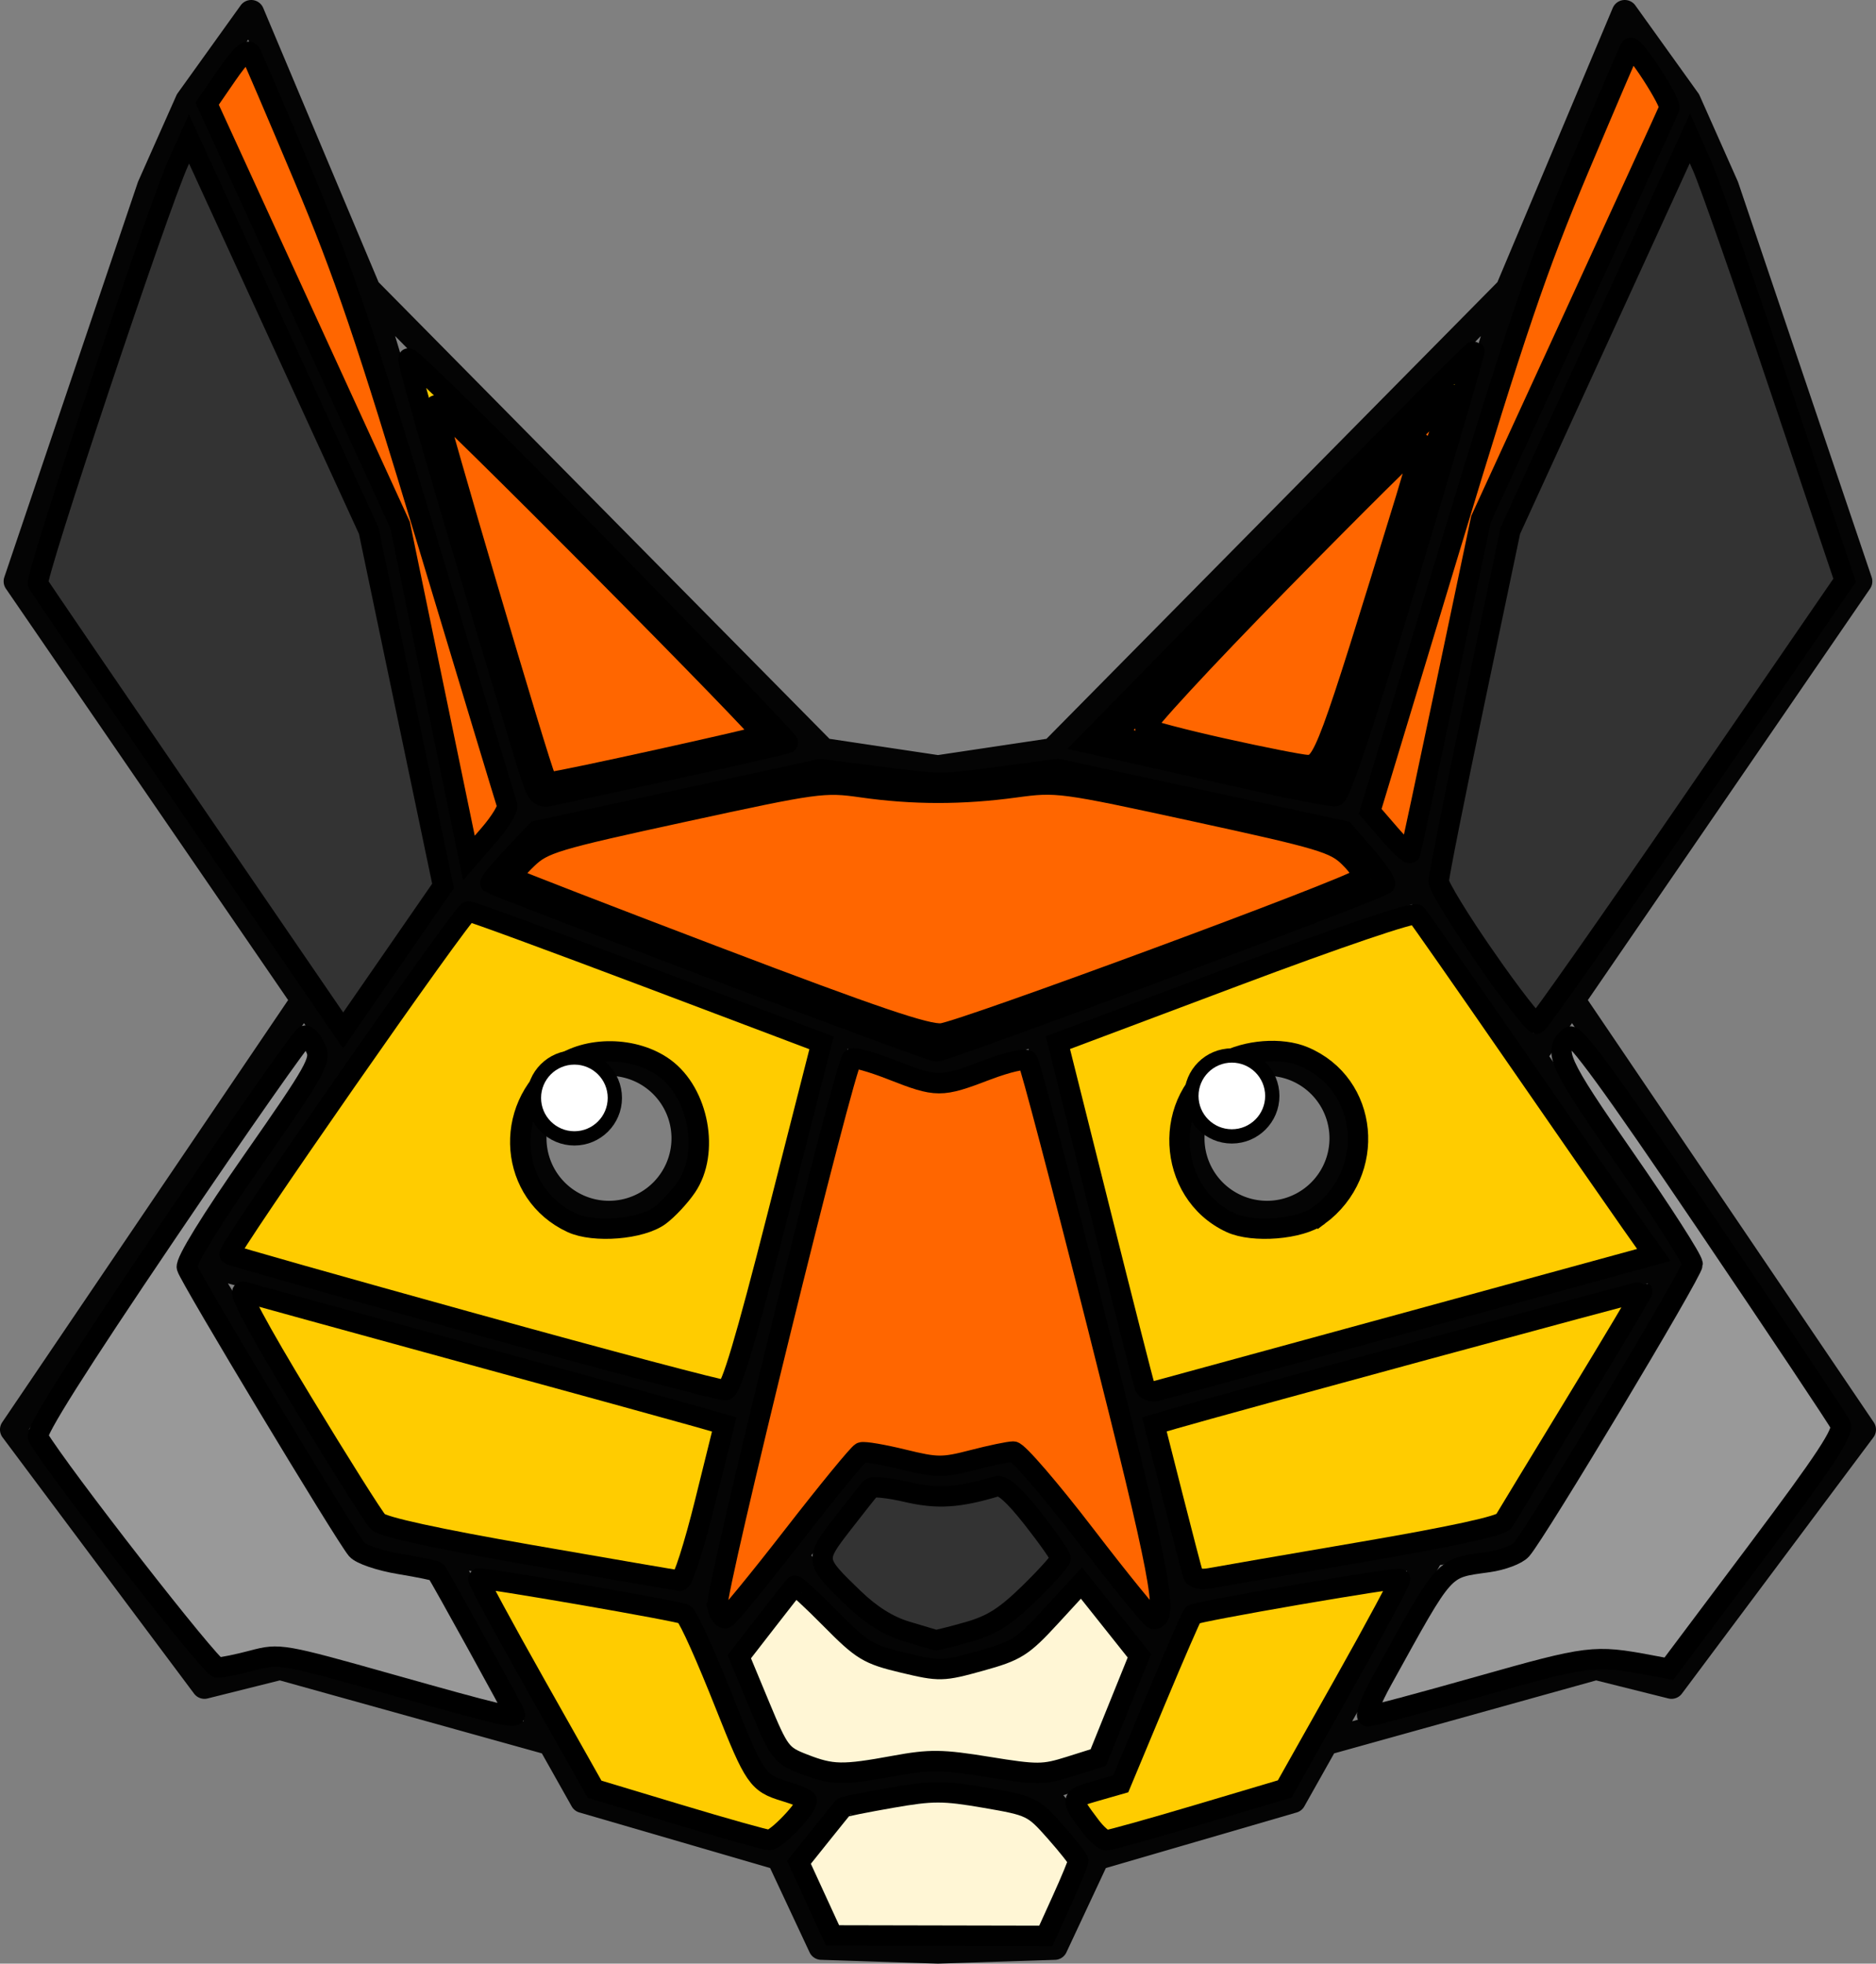 <?xml version="1.0" encoding="UTF-8" standalone="no"?>
<!-- Created with Inkscape (http://www.inkscape.org/) -->

<svg
   xmlns:dc="http://purl.org/dc/elements/1.1/"
   xmlns:cc="http://creativecommons.org/ns#"
   xmlns:rdf="http://www.w3.org/1999/02/22-rdf-syntax-ns#"
   xmlns:svg="http://www.w3.org/2000/svg"
   xmlns="http://www.w3.org/2000/svg"
   xmlns:sodipodi="http://sodipodi.sourceforge.net/DTD/sodipodi-0.dtd"
   xmlns:inkscape="http://www.inkscape.org/namespaces/inkscape"
   width="131.471mm"
   height="137.6mm"
   viewBox="0 0 131.471 137.6"
   version="1.1"
   id="svg1163"
   inkscape:version="0.92.3 (2405546, 2018-03-11)"
   sodipodi:docname="fox-digi.svg">
  <rect x="0" y="0" width="131.471" height="137.6" fill="#808080" stroke="none"/>
  <defs
     id="defs1157" />
  <sodipodi:namedview
     id="base"
     pagecolor="#ffffff"
     bordercolor="#666666"
     borderopacity="1.0"
     inkscape:pageopacity="0.0"
     inkscape:pageshadow="2"
     inkscape:zoom="0.49497475"
     inkscape:cx="617.74498"
     inkscape:cy="62.109441"
     inkscape:document-units="mm"
     inkscape:current-layer="layer1"
     showgrid="false"
     inkscape:window-width="1920"
     inkscape:window-height="1001"
     inkscape:window-x="-9"
     inkscape:window-y="1341"
     inkscape:window-maximized="1"
     fit-margin-top="0"
     fit-margin-left="0"
     fit-margin-right="0"
     fit-margin-bottom="0" />
  <g
     inkscape:label="Layer 1"
     inkscape:groupmode="layer"
     id="layer1"
     transform="translate(-39.265,-79.7)">
    <path
       id="path11428-3-3"
       style="display:inline;opacity:0.97;fill:none;stroke:#000000;stroke-width:1.826;stroke-linecap:round;stroke-linejoin:round;stroke-miterlimit:4;stroke-dasharray:none;stroke-opacity:1"
       d="m 132.151,201.787 18.961,-5.28 5.292,1.323 13.418,-17.954 -20.384,-30.101 m 8.101,-63.015 2.673,6.014 9.354,27.662 -22.836,33.286 m -8.167,-11.771 5.345,-25.524 13.631,-29.667 -4.41,-6.147 -8.152,19.377 m -31.939,32.34 31.939,-32.34 -11.092,36.883 M 105,133.533 l 8.039,-1.203 20.847,4.544 4.677,5.078 m 18.174,26.192 -18.174,-26.192 -26.593,10.023 m 27.632,36.57 -9.725,17.285 -13.764,4.009 m 5.88,-18.308 22.852,-3.875 11.893,-19.511 -38.032,10.413 m -6.468,26.47 3.875,4.811 -2.94,6.281 L 105,216.386 m 15.255,-20.981 -3.341,8.152 -4.677,1.47 L 105,203.824 m 10.082,-15.071 -5.116,5.449 L 105,195.539 m 0,-40.892 6.97,-2.673 10.023,39.556 -1.737,3.875 -5.613,-7.216 -4.544,-5.88 L 105,183.512 m 17.764,-24.047 a 5.292,5.292 0 0 0 5.292,5.292 5.292,5.292 0 0 0 5.292,-5.292 5.292,5.292 0 0 0 -5.292,-5.292 5.292,5.292 0 0 0 -5.292,5.292 z m -44.916,42.322 -18.961,-5.28 -5.292,1.323 -13.418,-17.954 20.384,-30.101 m -8.101,-63.015 -2.673,6.014 -9.354,27.662 22.836,33.286 m 8.167,-11.771 -5.345,-25.524 -13.631,-29.667 4.41,-6.147 8.152,19.377 M 96.961,132.33 65.022,99.99 76.114,136.873 M 105,133.533 l -8.039,-1.203 -20.847,4.544 -4.677,5.078 M 53.262,168.144 71.437,141.952 98.03,151.974 m -27.632,36.57 9.725,17.285 13.764,4.009 m -5.88,-18.308 -22.852,-3.875 -11.893,-19.511 38.032,10.413 m 6.468,26.47 -3.875,4.811 2.94,6.281 L 105,216.386 m -15.255,-20.981 3.341,8.152 4.677,1.47 L 105,203.824 m -10.082,-15.071 5.116,5.449 4.965,1.336 m 0,-40.892 -6.97,-2.673 -10.023,39.556 1.737,3.875 5.613,-7.216 4.544,-5.88 L 105,183.512 M 87.236,159.465 a 5.292,5.292 0 0 1 -5.292,5.292 5.292,5.292 0 0 1 -5.292,-5.292 5.292,5.292 0 0 1 5.292,-5.292 5.292,5.292 0 0 1 5.292,5.292 z"
       inkscape:connector-curvature="0" />
    <path
       style="opacity:1;fill:#333333;fill-opacity:1;stroke:#000000;stroke-width:5.399;stroke-linecap:round;stroke-miterlimit:4;stroke-dasharray:none;stroke-dashoffset:0;stroke-opacity:1"
       d="m 239.763,431.41 c -4.794,-1.43 -9.409,-4.317 -14.036,-8.78 -10.361,-9.995 -10.372,-10.067 -2.946,-19.678 3.57,-4.62 6.932,-8.86 7.471,-9.421 0.539,-0.561 4.828,-0.119 9.531,0.982 8.081,1.893 13.733,1.539 23.743,-1.486 1.604,-0.485 4.622,2.205 9.643,8.593 4.019,5.114 7.308,9.815 7.308,10.446 0,0.631 -3.696,4.757 -8.214,9.169 -6.427,6.277 -9.972,8.521 -16.291,10.312 -4.442,1.259 -8.3,2.223 -8.571,2.141 -0.272,-0.082 -3.709,-1.107 -7.637,-2.279 z"
       id="path818"
       inkscape:connector-curvature="0"
       transform="matrix(0.265,0,0,0.265,39.265,79.7)" />
    <path
       style="opacity:1;fill:#333333;fill-opacity:1;stroke:#000000;stroke-width:5.399;stroke-linecap:round;stroke-miterlimit:4;stroke-dasharray:none;stroke-dashoffset:0;stroke-opacity:1"
       d="M 50.868,214.231 C 28.936,182.193 10.566,155.256 10.045,154.372 9.124,152.805 41.798,54.818 47.25,42.799 l 2.739,-6.038 23.761,51.786 23.761,51.786 9.827,46.964 9.827,46.964 -13.21,19.111 -13.21,19.111 z"
       id="path820"
       inkscape:connector-curvature="0"
       transform="matrix(0.265,0,0,0.265,39.265,79.7)" />
    <path
       style="opacity:1;fill:#333333;fill-opacity:1;stroke:#000000;stroke-width:5.399;stroke-linecap:round;stroke-miterlimit:4;stroke-dasharray:none;stroke-dashoffset:0;stroke-opacity:1"
       d="m 392.849,253.249 c -6.804,-9.799 -12.371,-18.895 -12.371,-20.213 0,-1.318 4.261,-22.717 9.468,-47.553 l 9.468,-45.157 23.746,-51.867 23.746,-51.867 3.343,7.551 c 1.839,4.153 11.045,30.445 20.459,58.425 l 17.115,50.874 -40.118,58.411 c -22.065,32.126 -40.651,58.591 -41.302,58.811 -0.651,0.22 -6.75,-7.617 -13.555,-17.416 z"
       id="path822"
       inkscape:connector-curvature="0"
       transform="matrix(0.265,0,0,0.265,39.265,79.7)" />
    <path
       style="opacity:1;fill:#999999;fill-opacity:1;stroke:#000000;stroke-width:5.399;stroke-linecap:round;stroke-miterlimit:4;stroke-dasharray:none;stroke-dashoffset:0;stroke-opacity:1"
       d="M 103.334,445.398 C 74.692,437.323 73.892,437.184 66.906,439.044 c -3.929,1.046 -8.147,1.91 -9.375,1.919 -1.732,0.013 -41.852,-51.465 -47.486,-60.929 -0.775,-1.302 10.283,-18.825 34.116,-54.062 19.395,-28.674 35.835,-52.135 36.535,-52.135 0.699,0 1.975,1.545 2.835,3.433 1.42,3.116 -0.111,5.831 -16.589,29.428 -11.172,15.998 -17.907,26.934 -17.514,28.438 0.696,2.662 41.738,70.828 44.896,74.567 1.073,1.271 6.138,2.991 11.352,3.855 5.178,0.858 9.549,1.754 9.714,1.991 1.178,1.694 20.801,37.287 20.801,37.729 0,1.193 -4.539,0.104 -32.857,-7.88 z"
       id="path824"
       inkscape:connector-curvature="0"
       transform="matrix(0.265,0,0,0.265,39.265,79.7)" />
    <path
       style="opacity:1;fill:#999999;fill-opacity:1;stroke:#000000;stroke-width:5.399;stroke-linecap:round;stroke-miterlimit:4;stroke-dasharray:none;stroke-dashoffset:0;stroke-opacity:1"
       d="m 365.563,444.194 c 17.017,-30.779 15.784,-29.41 28.043,-31.139 3.685,-0.52 7.624,-2.003 8.755,-3.296 4.058,-4.64 45.26,-73.364 45.26,-75.492 0,-1.197 -8.053,-13.756 -17.897,-27.911 -17.74,-25.509 -19.117,-28.559 -14.548,-32.219 1.267,-1.015 10.902,12.176 36.016,49.312 18.857,27.884 34.831,51.836 35.498,53.227 0.951,1.984 -3.805,9.217 -22.068,33.557 l -23.281,31.028 -5.075,-0.948 c -14.658,-2.739 -16.115,-2.558 -44.746,5.537 -15.534,4.392 -28.928,7.986 -29.766,7.986 -0.838,0 0.876,-4.339 3.808,-9.643 z"
       id="path826"
       inkscape:connector-curvature="0"
       transform="matrix(0.265,0,0,0.265,39.265,79.7)" />
    <path
       style="opacity:1;fill:#ffcc00;fill-opacity:1;stroke:#000000;stroke-width:5.399;stroke-linecap:round;stroke-miterlimit:4;stroke-dasharray:none;stroke-dashoffset:0;stroke-opacity:1"
       d="m 179.216,479.746 -21.976,-6.623 -15.601,-27.661 c -8.581,-15.214 -15.406,-27.836 -15.167,-28.05 0.564,-0.505 53.963,8.744 54.592,9.456 1.386,1.568 5.623,11.021 10.872,24.257 7.535,19.002 8.494,20.39 15.541,22.501 3.222,0.965 5.858,2.085 5.858,2.488 0,2.067 -8.151,10.558 -10,10.418 -1.179,-0.089 -12.032,-3.143 -24.119,-6.786 z"
       id="path828"
       inkscape:connector-curvature="0"
       transform="matrix(0.265,0,0,0.265,39.265,79.7)" />
    <path
       style="opacity:1;fill:#ffcc00;fill-opacity:1;stroke:#000000;stroke-width:5.399;stroke-linecap:round;stroke-miterlimit:4;stroke-dasharray:none;stroke-dashoffset:0;stroke-opacity:1"
       d="m 288.334,482.806 c -5.421,-7.208 -5.413,-7.255 1.504,-9.236 l 6.547,-1.875 9.188,-22.023 c 5.053,-12.113 9.494,-22.329 9.867,-22.702 0.843,-0.843 54.133,-10.035 54.822,-9.456 0.275,0.231 -6.477,12.821 -15.004,27.978 l -15.504,27.558 -22.853,6.797 c -12.569,3.738 -23.496,6.788 -24.282,6.778 -0.786,-0.01 -2.714,-1.729 -4.286,-3.818 z"
       id="path830"
       inkscape:connector-curvature="0"
       transform="matrix(0.265,0,0,0.265,39.265,79.7)" />
    <path
       style="opacity:1;fill:#ffcc00;fill-opacity:1;stroke:#000000;stroke-width:5.399;stroke-linecap:round;stroke-miterlimit:4;stroke-dasharray:none;stroke-dashoffset:0;stroke-opacity:1"
       d="M 140.157,411.174 C 115.586,406.894 101.251,403.765 99.933,402.395 98.807,401.224 89.764,386.875 79.837,370.508 68.189,351.303 62.696,341.038 64.347,341.56 c 1.407,0.445 27.308,7.582 57.558,15.86 30.25,8.277 58.292,15.994 62.316,17.148 l 7.316,2.099 -5.134,20.728 c -2.824,11.4 -5.794,20.661 -6.602,20.579 -0.807,-0.082 -18.647,-3.142 -39.644,-6.8 z"
       id="path832"
       inkscape:connector-curvature="0"
       transform="matrix(0.265,0,0,0.265,39.265,79.7)" />
    <path
       style="opacity:1;fill:#ffcc00;fill-opacity:1;stroke:#000000;stroke-width:5.399;stroke-linecap:round;stroke-miterlimit:4;stroke-dasharray:none;stroke-dashoffset:0;stroke-opacity:1"
       d="m 315.491,416.312 c -0.326,-0.968 -2.756,-10.288 -5.402,-20.709 l -4.81,-18.949 5.099,-1.49 c 12.509,-3.655 123.696,-33.865 123.919,-33.669 0.137,0.12 -7.776,13.393 -17.584,29.494 -9.808,16.102 -18.342,30.151 -18.966,31.22 -0.737,1.265 -13.823,4.115 -37.416,8.15 -19.955,3.413 -38.075,6.544 -40.266,6.959 -2.472,0.468 -4.207,0.086 -4.575,-1.007 z"
       id="path834"
       inkscape:connector-curvature="0"
       transform="matrix(0.265,0,0,0.265,39.265,79.7)" />
    <path
       style="opacity:1;fill:#ffcc00;fill-opacity:1;stroke:#000000;stroke-width:5.399;stroke-linecap:round;stroke-miterlimit:4;stroke-dasharray:none;stroke-dashoffset:0;stroke-opacity:1"
       d="m 187.803,255.923 c -31.721,-12.077 -57.869,-22.153 -58.107,-22.391 -0.238,-0.238 2.415,-3.447 5.896,-7.131 l 6.329,-6.698 37.493,-8.15 37.493,-8.15 15,1.889 c 17.992,2.266 15.925,2.269 33.586,-0.053 l 14.3,-1.88 37.843,8.199 37.843,8.199 5.714,6.614 c 3.143,3.638 5.42,6.967 5.061,7.398 -1.171,1.404 -116.321,44.359 -118.58,44.235 -1.207,-0.066 -28.148,-10.002 -59.869,-22.079 z"
       id="path836"
       inkscape:connector-curvature="0"
       transform="matrix(0.265,0,0,0.265,39.265,79.7)" />
    <path
       style="opacity:1;fill:#ffcc00;fill-opacity:1;stroke:#000000;stroke-width:5.399;stroke-linecap:round;stroke-miterlimit:4;stroke-dasharray:none;stroke-dashoffset:0;stroke-opacity:1"
       d="M 138.54,199.283 C 118.674,133.625 107.65,95.891 108.015,94.797 c 0.242,-0.725 23.036,21.728 50.654,49.896 27.618,28.168 49.988,51.441 49.71,51.719 -0.4,0.4 -28.682,6.71 -62.431,13.929 -3.696,0.791 -3.927,0.445 -7.408,-11.058 z"
       id="path838"
       inkscape:connector-curvature="0"
       transform="matrix(0.265,0,0,0.265,39.265,79.7)" />
    <path
       style="opacity:1;fill:#ffcc00;fill-opacity:1;stroke:#000000;stroke-width:5.399;stroke-linecap:round;stroke-miterlimit:4;stroke-dasharray:none;stroke-dashoffset:0;stroke-opacity:1"
       d="m 332.62,206.568 c -10.214,-2.307 -24.526,-5.527 -31.804,-7.155 l -13.233,-2.961 50.964,-52.028 c 28.03,-28.615 51.135,-51.857 51.344,-51.648 0.209,0.209 -7.529,26.73 -17.196,58.935 -11.584,38.591 -18.246,58.639 -19.54,58.803 -1.08,0.137 -10.321,-1.639 -20.536,-3.947 z"
       id="path840"
       inkscape:connector-curvature="0"
       transform="matrix(0.265,0,0,0.265,39.265,79.7)" />
    <path
       style="opacity:1;fill:#ffcc00;fill-opacity:1;stroke:#000000;stroke-width:5.399;stroke-linecap:round;stroke-miterlimit:4;stroke-dasharray:none;stroke-dashoffset:0;stroke-opacity:1"
       d="m 125.512,350.04 c -35.338,-9.79 -64.498,-18.046 -64.799,-18.348 -0.847,-0.847 61.736,-90.676 63.187,-90.695 0.704,-0.009 21.997,7.81 47.318,17.376 l 46.039,17.393 -11.67,45.814 c -8.381,32.902 -12.255,45.877 -13.747,46.036 -1.142,0.122 -30.99,-7.787 -66.327,-17.577 z m 48.953,-28.6 c 2.128,-1.576 5.316,-4.991 7.084,-7.589 6.155,-9.044 3.229,-24.835 -5.826,-31.443 -7.847,-5.726 -20.495,-5.871 -27.992,-0.321 -14.932,11.056 -13.04,33.602 3.461,41.24 5.928,2.744 18.384,1.734 23.274,-1.888 z"
       id="path842"
       inkscape:connector-curvature="0"
       transform="matrix(0.265,0,0,0.265,39.265,79.7)" />
    <path
       style="opacity:1;fill:#ffcc00;fill-opacity:1;stroke:#000000;stroke-width:5.399;stroke-linecap:round;stroke-miterlimit:4;stroke-dasharray:none;stroke-dashoffset:0;stroke-opacity:1"
       d="m 302.69,366.499 c -0.374,-1.071 -5.685,-21.937 -11.803,-46.367 l -11.123,-44.42 46.841,-17.597 c 27.308,-10.259 47.33,-17.054 48.014,-16.295 0.645,0.716 12.281,17.373 25.858,37.016 13.577,19.643 27.431,39.605 30.786,44.361 l 6.1,8.647 -64.514,17.651 c -35.483,9.708 -65.631,17.943 -66.997,18.301 -1.365,0.358 -2.788,-0.226 -3.162,-1.297 z m 46.061,-45.059 c 15.467,-11.456 13.247,-34.857 -3.988,-42.048 -5.931,-2.475 -15.163,-1.762 -21.211,1.637 -16.36,9.195 -15.214,34.365 1.925,42.299 5.928,2.744 18.384,1.734 23.274,-1.888 z"
       id="path846"
       inkscape:connector-curvature="0"
       transform="matrix(0.265,0,0,0.265,39.265,79.7)" />
    <path
       style="opacity:1;fill:#ff6600;fill-opacity:1;stroke:#000000;stroke-width:5.399;stroke-linecap:round;stroke-miterlimit:4;stroke-dasharray:none;stroke-dashoffset:0;stroke-opacity:1"
       d="M 114.91,182.861 105.807,138.837 80.289,83.129 54.771,27.422 60.011,19.814 c 3.625,-5.263 5.561,-7.026 6.282,-5.721 0.573,1.038 6.893,15.796 14.043,32.797 10.763,25.589 16.461,42.398 33.099,97.644 11.054,36.704 20.359,67.473 20.676,68.376 0.318,0.903 -1.825,4.417 -4.76,7.809 l -5.338,6.167 z"
       id="path848"
       inkscape:connector-curvature="0"
       transform="matrix(0.265,0,0,0.265,39.265,79.7)" />
    <path
       style="opacity:1;fill:#ff6600;fill-opacity:1;stroke:#000000;stroke-width:5.399;stroke-linecap:round;stroke-miterlimit:4;stroke-dasharray:none;stroke-dashoffset:0;stroke-opacity:1"
       d="m 367.483,220.497 -5.137,-5.945 20.964,-69.286 c 17.516,-57.893 23.14,-74.454 34.198,-100.714 7.279,-17.286 13.417,-31.617 13.639,-31.846 0.938,-0.97 10.899,14.417 10.304,15.916 -0.359,0.905 -11.709,25.72 -25.223,55.146 l -24.57,53.501 -9.174,43.642 c -5.045,24.003 -9.329,44.067 -9.519,44.587 -0.19,0.52 -2.657,-1.73 -5.482,-5 z"
       id="path852"
       inkscape:connector-curvature="0"
       transform="matrix(0.265,0,0,0.265,39.265,79.7)" />
    <path
       style="opacity:1;fill:#ff6600;fill-opacity:1;stroke:#000000;stroke-width:5.399;stroke-linecap:round;stroke-miterlimit:4;stroke-dasharray:none;stroke-dashoffset:0;stroke-opacity:1"
       d="m 190.027,253.254 c -29.712,-11.306 -54.292,-20.826 -54.621,-21.156 -0.33,-0.33 1.48,-2.594 4.022,-5.032 4.282,-4.107 7.315,-5.017 41.338,-12.407 35.355,-7.68 37.103,-7.92 47.143,-6.485 13.542,1.936 26.53,1.946 40.558,0.032 11.066,-1.51 12.041,-1.38 47.726,6.382 33.289,7.24 36.794,8.286 40.665,12.135 2.887,2.87 3.771,4.677 2.775,5.673 -2.31,2.31 -105.022,40.275 -110.583,40.874 -3.813,0.411 -17.827,-4.342 -59.022,-20.017 z"
       id="path854"
       inkscape:connector-curvature="0"
       transform="matrix(0.265,0,0,0.265,39.265,79.7)" />
    <path
       style="opacity:1;fill:#ff6600;fill-opacity:1;stroke:#000000;stroke-width:5.399;stroke-linecap:round;stroke-miterlimit:4;stroke-dasharray:none;stroke-dashoffset:0;stroke-opacity:1"
       d="m 144.208,205.523 c -1.256,-2.032 -29.509,-97.811 -29.003,-98.318 0.266,-0.266 19.974,19.133 43.797,43.108 23.823,23.975 43.061,43.828 42.752,44.117 -0.621,0.582 -53.549,12.264 -55.563,12.264 -0.693,0 -1.585,-0.527 -1.983,-1.172 z"
       id="path856"
       inkscape:connector-curvature="0"
       transform="matrix(0.265,0,0,0.265,39.265,79.7)" />
    <path
       style="opacity:1;fill:#ff6600;fill-opacity:1;stroke:#000000;stroke-width:5.399;stroke-linecap:round;stroke-miterlimit:4;stroke-dasharray:none;stroke-dashoffset:0;stroke-opacity:1"
       d="m 320.924,200.613 -25.982,-5.861 3.626,-4.386 c 6.299,-7.62 85.189,-86.583 85.846,-85.925 0.345,0.345 -0.385,2.44 -1.622,4.655 -1.238,2.215 -5.846,16.242 -10.242,31.17 -14.446,49.064 -20.531,66.441 -23.223,66.318 -1.332,-0.061 -14.113,-2.748 -28.403,-5.971 z"
       id="path858"
       inkscape:connector-curvature="0"
       transform="matrix(0.265,0,0,0.265,39.265,79.7)" />
    <path
       style="opacity:1;fill:#ff6600;fill-opacity:1;stroke:#000000;stroke-width:5.399;stroke-linecap:round;stroke-miterlimit:4;stroke-dasharray:none;stroke-dashoffset:0;stroke-opacity:1"
       d="m 323.334,197.894 c -10.607,-2.362 -19.805,-4.793 -20.441,-5.402 -0.635,-0.609 15.364,-17.931 35.554,-38.494 20.19,-20.562 36.935,-37.16 37.211,-36.884 0.276,0.276 -1.456,6.884 -3.85,14.684 -20.783,67.726 -21.869,70.654 -26.142,70.5 -1.677,-0.061 -11.727,-2.043 -22.334,-4.405 z"
       id="path860"
       inkscape:connector-curvature="0"
       transform="matrix(0.265,0,0,0.265,39.265,79.7)" />
    <path
       style="opacity:1;fill:#ff6600;fill-opacity:1;stroke:#000000;stroke-width:5.399;stroke-linecap:round;stroke-miterlimit:4;stroke-dasharray:none;stroke-dashoffset:0;stroke-opacity:1"
       d="m 189.706,424.833 c -0.812,-3.235 33.488,-142.76 35.619,-144.892 0.467,-0.467 5.208,0.862 10.535,2.952 11.949,4.688 12.941,4.691 25.06,0.06 5.384,-2.057 10.274,-3.182 10.867,-2.5 0.593,0.682 8.978,32.539 18.633,70.792 16.502,65.378 18.697,76.88 14.672,76.877 -0.574,-4.3e-4 -8.687,-9.965 -18.029,-22.143 -9.341,-12.178 -17.927,-22.142 -19.079,-22.142 -1.152,0 -5.987,1.008 -10.743,2.241 -7.933,2.056 -9.451,2.044 -18.36,-0.139 -5.342,-1.309 -10.322,-2.157 -11.067,-1.884 -0.745,0.273 -8.84,10.139 -17.989,21.925 -9.149,11.786 -17.221,21.635 -17.938,21.887 -0.717,0.252 -1.699,-1.113 -2.181,-3.034 z"
       id="path864"
       inkscape:connector-curvature="0"
       transform="matrix(0.265,0,0,0.265,39.265,79.7)" />
    <path
       style="opacity:1;fill:#fff6d5;fill-opacity:1;stroke:#000000;stroke-width:5.399;stroke-linecap:round;stroke-miterlimit:4;stroke-dasharray:none;stroke-dashoffset:0;stroke-opacity:1"
       d="m 212.515,466.463 c -5.941,-2.31 -6.478,-3.023 -11.618,-15.4 l -5.389,-12.978 7.11,-9.165 c 3.91,-5.041 7.302,-9.364 7.537,-9.607 0.235,-0.243 4.513,3.693 9.508,8.748 8.347,8.447 9.897,9.385 19.154,11.598 9.715,2.322 10.441,2.305 20.486,-0.478 9.511,-2.636 11.119,-3.653 18.555,-11.737 l 8.141,-8.852 7.659,9.625 7.659,9.625 -5.437,13.454 -5.437,13.454 -7.547,2.379 c -6.98,2.2 -8.6,2.208 -21.563,0.103 -12.255,-1.99 -15.362,-2.029 -24.73,-0.309 -13.77,2.528 -16.537,2.475 -24.086,-0.46 z"
       id="path866"
       inkscape:connector-curvature="0"
       transform="matrix(0.265,0,0,0.265,39.265,79.7)" />
    <path
       style="opacity:1;fill:#fff6d5;fill-opacity:1;stroke:#000000;stroke-width:5.399;stroke-linecap:round;stroke-miterlimit:4;stroke-dasharray:none;stroke-dashoffset:0;stroke-opacity:1"
       d="m 215.73,502.115 -4.442,-9.668 5.65,-7.061 c 3.108,-3.883 5.82,-7.238 6.026,-7.454 0.207,-0.216 5.931,-1.363 12.72,-2.548 10.993,-1.919 13.713,-1.92 24.845,-0.007 12.141,2.086 12.674,2.344 18.542,8.977 3.323,3.756 6.055,7.222 6.071,7.703 0.016,0.481 -1.906,5.141 -4.271,10.357 l -4.3,9.483 -28.2,-0.057 -28.2,-0.057 z"
       id="path868"
       inkscape:connector-curvature="0"
       transform="matrix(0.265,0,0,0.265,39.265,79.7)" />
    <circle
       style="opacity:1;fill:#ffffff;fill-opacity:1;stroke:#000000;stroke-width:1;stroke-linecap:round;stroke-miterlimit:4;stroke-dasharray:none;stroke-dashoffset:0;stroke-opacity:1"
       id="path874"
       cx="79.519"
       cy="156.635"
       r="2.835" />
    <circle
       style="opacity:1;fill:#ffffff;fill-opacity:1;stroke:#000000;stroke-width:1;stroke-linecap:round;stroke-miterlimit:4;stroke-dasharray:none;stroke-dashoffset:0;stroke-opacity:1"
       id="path874-2"
       cx="125.593"
       cy="156.496"
       r="2.835" />
  </g>
</svg>
